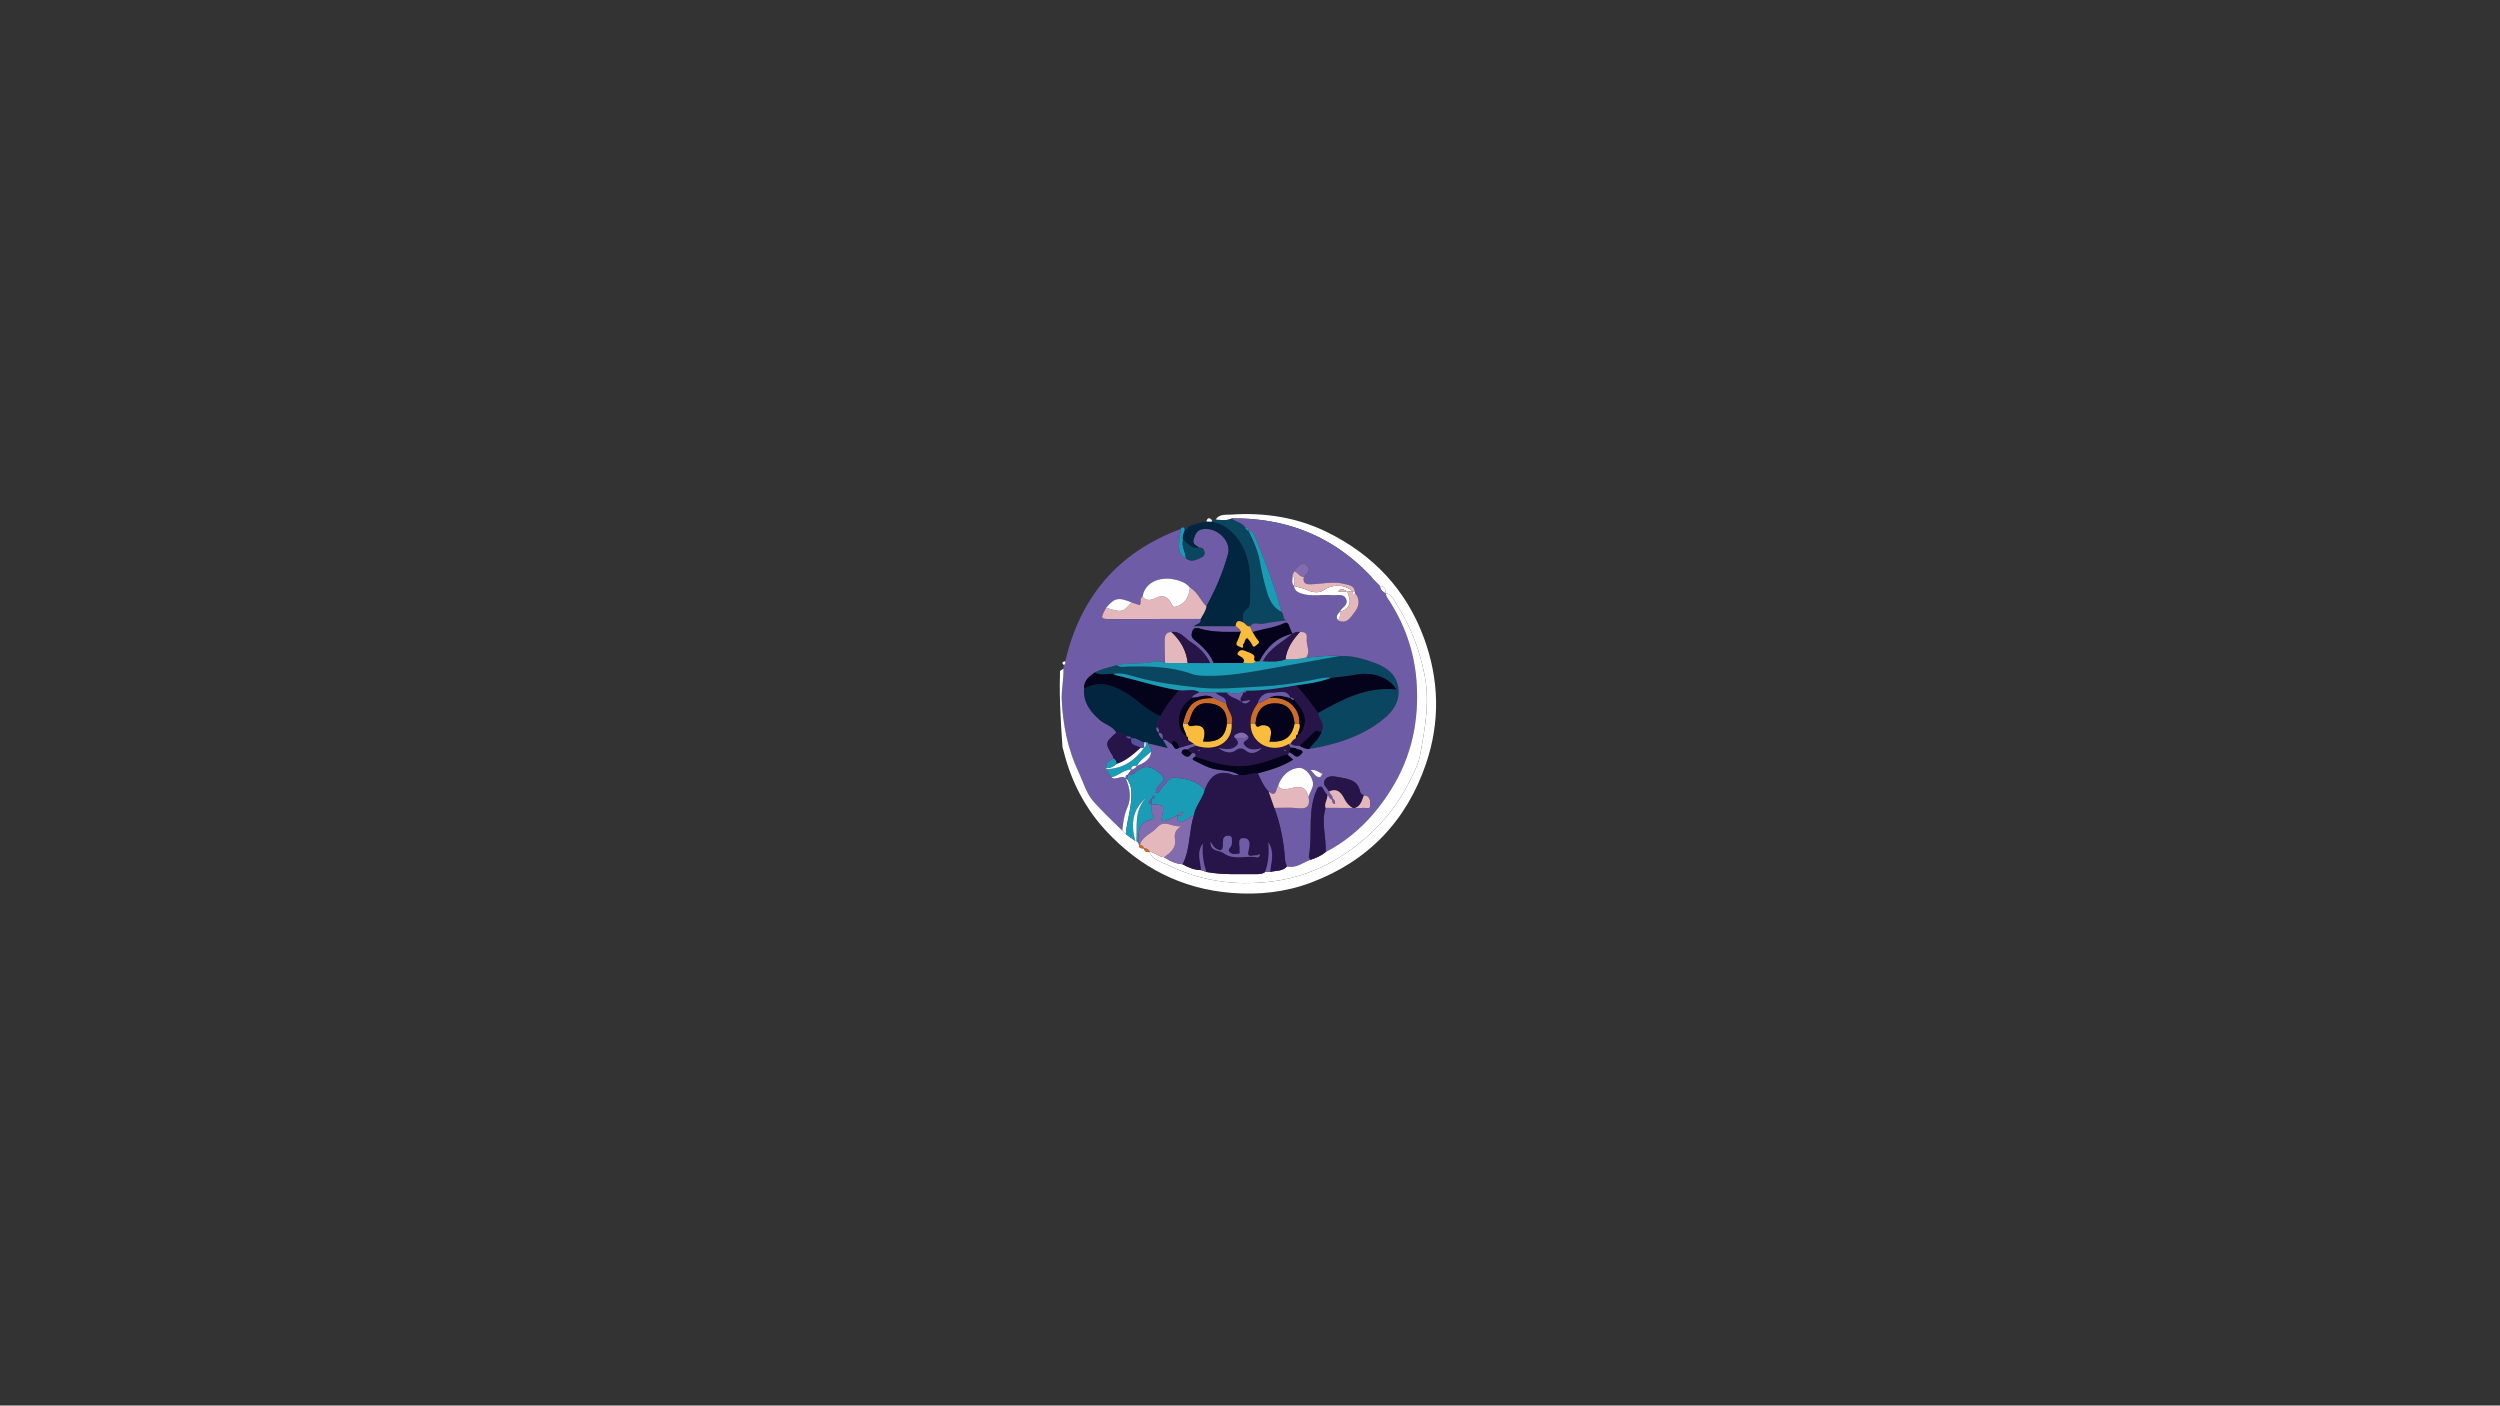 <?xml version="1.0" encoding="utf-8"?>
<!-- Generator: Adobe Illustrator 26.2.1, SVG Export Plug-In . SVG Version: 6.00 Build 0)  -->
<svg version="1.1" id="Layer_1" xmlns="http://www.w3.org/2000/svg" xmlns:xlink="http://www.w3.org/1999/xlink" x="0px" y="0px"
	 viewBox="0 0 1366 768" style="enable-background:new 0 0 1366 768;" xml:space="preserve">
<rect x="0" y="0" width="1366" height="768" fill="#333333" stroke="none"/>
<style type="text/css">
	.st0{fill:#F07E2C;}
	.st1{fill:#CC6C28;}
	.st2{fill:#FFFFFF;}
	.st3{fill:#E3B7BB;}
	.st4{fill:#6F5CA7;}
	.st5{fill:#032640;}
	.st6{fill:#0B4660;}
	.st7{fill:#1A9CB7;}
	.st8{fill:#05021B;}
	.st9{fill:#FEFEFE;}
	.st10{fill:#271549;}
	.st11{fill:#FABC3C;}
	.st12{fill:#826CAF;}
	.st13{fill:#5650A1;}
</style>
<g>
	<path class="st0" d="M757.09,324.25v0.03h-0.01v-0.01c0-0.01-0.01-0.01-0.01-0.01s0,0,0-0.01
		C757.08,324.25,757.08,324.25,757.09,324.25z"/>
	<path class="st1" d="M757.09,324.25v0.03h-0.01v-0.01c0-0.01-0.01-0.01-0.01-0.01s0,0,0-0.01
		C757.08,324.25,757.08,324.25,757.09,324.25z"/>
	<path class="st2" d="M757.09,324.25c-0.01,0-0.01,0-0.02,0c0,0.01,0,0.01,0,0.01c-1.54-0.94-2.92-1.99-3.04-4.02
		C756.69,320.33,757.23,322.02,757.09,324.25z"/>
	<path class="st1" d="M757.09,324.25v0.03h-0.01v-0.01c0-0.01-0.01-0.01-0.01-0.01s0,0,0-0.01
		C757.08,324.25,757.08,324.25,757.09,324.25z"/>
	<path class="st1" d="M750.11,316.3c-0.27-0.37-0.54-0.74-0.8-1.11C749.58,315.56,749.84,315.93,750.11,316.3z"/>
	<path class="st3" d="M740.15,441.47c3.4-1.06,3.9-4.22,4.99-6.95c3.68,0.05,3.59,3.38,3.67,5.36c0.12,2.76-2.7,1.33-4.24,1.57
		C743.14,441.68,741.63,441.48,740.15,441.47z"/>
	<path class="st4" d="M678,345.22c-1.09,0-2.18,0.02-3.28,0.03c-1.47,0.02-2.94,0.03-4.4,0.01c-0.63,0-1.27-0.01-1.9-0.02
		c-1.01-0.02-2.02-0.07-3.02-0.13c-0.63-0.04-1.26-0.09-1.88-0.15c-0.04,0-0.09-0.01-0.13-0.01c-0.45-0.05-0.9-0.1-1.35-0.16
		c-0.33-0.04-0.65-0.08-0.98-0.13c-1.08-0.16-2.16-0.36-3.24-0.61c-0.32-0.07-0.65-0.15-0.97-0.24c-0.48-0.12-0.95-0.25-1.42-0.4
		c-0.48-0.15-1-0.25-1.51-0.25c-1,0-1.93,0.39-2.34,1.56c-0.56,1.6-1.03,3.23,0.9,4.8c4.35,3.54,8.53,7.33,10.66,12.78h-1.93
		c-2.27-5.01-6.3-8.77-10.61-11.51c-3.23-2.05-5.76-6.21-10.54-5.44c-3.15,0.02-3.68,2.22-3.68,4.65c-0.01,4.1,0.14,8.18,0.22,12.27
		c-1.89-0.56-3.81-1.28-5.79-0.79c-6.74,1.67-13.74,0.41-20.48,2c-4.11,1.2-8.35,2.02-12.2,4.04c-3,2.2-6.07,4.37-5.76,8.75
		c-0.6,7.36,3.3,12.44,8.39,17.01c2.9,2.6,7.2,3.32,9.23,7.04c-6.3,5.62-6.29,5.61-2.02,12.65c0.24,0.39,0.22,0.94,0.31,1.43
		c-1.88,1.38-4.1,2.5-3.96,5.37c0.08,0.17,0.07,0.34-0.03,0.51c0.98,1.48,1.97,2.96,2.96,4.45c0.09,0.08,0.2,0.16,0.29,0.22
		c0.15,0.1,0.29,0.18,0.44,0.24c0.05,0.03,0.1,0.05,0.14,0.06c0.17,0.07,0.34,0.11,0.52,0.13c0.1,0.01,0.2,0.02,0.3,0.02
		c0.32,0.02,0.64-0.01,0.97-0.07c0.02-0.01,0.05-0.01,0.08-0.02c0.07-0.01,0.15-0.03,0.22-0.05c0.07-0.01,0.14-0.03,0.22-0.05
		c0.06-0.01,0.13-0.03,0.19-0.05c0.1-0.02,0.19-0.05,0.27-0.07c0.26-0.07,0.52-0.14,0.78-0.22h0.01c0.34-0.09,0.69-0.17,1.03-0.22
		c0.34-0.04,0.67-0.05,1,0.01c0.08,0.01,0.15,0.03,0.23,0.05c0.41,0.1,0.81,0.31,1.2,0.68c0.03,0.02,0.07,0.06,0.1,0.09
		c0.01,0.03,0.03,0.07,0.04,0.1c0.77,1.97,1.4,3.97,1.75,5.97c0.02,0.13,0.04,0.27,0.06,0.4c0.03,0.18,0.06,0.37,0.08,0.55
		c0.02,0.15,0.04,0.3,0.05,0.45c0.29,2.71,0.01,5.43-1.18,8.14c-1.82,4.15-2.37,8.44-2.84,12.82c-5.24-5.26-10.71-10.32-15.65-15.85
		c-4.09-4.59-5.63-10.71-8.22-16.18c-5.88-12.4-8.5-25.53-9.19-39.18c-0.29-5.85,1.18-11.54,0.91-17.35
		c0.09-0.65,0.18-1.3,0.28-1.96c0.92-0.45,0.88-1.23,0.72-2.06c8.25-35.3,28.98-59.66,63.07-72.27c0.35,1.56-0.71,2.93-0.7,4.35
		c0.02,4.22-1.55,9.02,3.55,11.71c2.61,2.07,5.16,1.06,7.68-0.16c1.3-0.63,2.72-1.2,2.49-3.14c-0.22-1.77-1.2-2.58-2.9-2.67
		c-1.67-1.11-3.95-1.87-2.99-4.65c0.81-2.35,1.62-4.73,4.54-5.31c7.71-1.57,16.22,6.16,14.17,13.62
		c-2.72,9.93-6.79,19.43-11.78,28.49c-3.28-3.14-4.78-7.87-9-10.18c-2.27-2.89-5.73-3.91-8.94-4.57
		c-6.91-1.43-15.71,1.16-16.98,9.61c-2,0.89-0.24,3.4-1.68,4.51c-1.61-0.56-2.99-1.03-4.38-1.52c-0.87-0.36-1.66-0.66-2.4-0.91
		c-0.23-0.09-0.45-0.16-0.67-0.22c-0.52-0.17-1.01-0.31-1.48-0.4c-0.2-0.05-0.39-0.09-0.57-0.11c-0.22-0.05-0.44-0.08-0.64-0.09
		c-0.07-0.01-0.15-0.01-0.23-0.02c-0.33-0.03-0.65-0.03-0.97-0.01c-0.14,0.01-0.28,0.02-0.41,0.04c-0.07,0.01-0.15,0.02-0.22,0.03
		c-0.03,0-0.05,0-0.08,0.01c-0.1,0.01-0.19,0.03-0.29,0.06c-0.15,0.03-0.3,0.07-0.45,0.12c-0.15,0.04-0.3,0.09-0.44,0.16
		c-0.11,0.03-0.21,0.08-0.31,0.14c-0.15,0.06-0.3,0.14-0.45,0.23c-0.08,0.05-0.16,0.09-0.24,0.14c-0.24,0.15-0.47,0.31-0.71,0.49
		c-0.14,0.1-0.29,0.22-0.43,0.35c-0.11,0.09-0.22,0.19-0.33,0.29c-0.11,0.09-0.22,0.19-0.33,0.3v0.01
		c-0.14,0.12-0.28,0.26-0.42,0.41c-0.14,0.14-0.29,0.3-0.43,0.45c-0.42,0.44-0.84,0.93-1.29,1.47c-3.35,6.16-3.35,6.18,3.31,6.17
		c16.11-0.01,32.21-0.04,48.32-0.07c0.64,2.63-2.11,2.64-3.61,3.95h22.72c0.6,0.4,1.19,0.79,1.7,1.29c0.25,0.24,0.48,0.5,0.68,0.8
		c0.09,0.13,0.16,0.26,0.23,0.4c0.03,0.06,0.06,0.12,0.08,0.18C677.9,344.94,677.95,345.08,678,345.22z"/>
	<path class="st2" d="M672.88,487.88c15.09,1.21,29.58-0.43,43.42-5.62c31.07-11.65,52.26-33.62,62.93-65.12
		c7.72-22.8,7.15-45.82-1.16-68.49c-9.7-26.45-27.79-45.45-52.73-57.79c-16.56-8.18-34.39-10.95-52.78-9.67
		c-2.9,0.2-6.36-0.45-8.39,2.76c3.02,0.12,6.08,0.74,8.98-0.68c2.6-0.03,5.17,0.02,7.7,0.15c0.64,0.03,1.28,0.07,1.91,0.11
		c1.65,0.11,3.29,0.26,4.9,0.45c0.52,0.06,1.04,0.12,1.56,0.19c0.47,0.05,0.94,0.12,1.41,0.18c0.08,0.01,0.16,0.03,0.24,0.04
		c0.72,0.1,1.43,0.2,2.14,0.32c0.37,0.06,0.73,0.12,1.09,0.19c0.51,0.08,1.02,0.18,1.52,0.28c0.22,0.03,0.43,0.07,0.64,0.12
		c0.59,0.11,1.17,0.23,1.75,0.35c0.57,0.12,1.14,0.25,1.7,0.39c0.17,0.03,0.33,0.07,0.49,0.11c0.65,0.15,1.3,0.32,1.94,0.49
		c0.18,0.04,0.36,0.09,0.53,0.14c0.54,0.14,1.08,0.29,1.62,0.45c0.4,0.1,0.8,0.22,1.19,0.34c0.21,0.06,0.42,0.12,0.63,0.19
		c0.6,0.18,1.19,0.36,1.79,0.56c0.29,0.09,0.57,0.18,0.85,0.28c0.47,0.16,0.94,0.32,1.41,0.49c0.42,0.15,0.84,0.3,1.25,0.47
		c0.27,0.09,0.54,0.19,0.81,0.3c0.51,0.18,1.01,0.38,1.51,0.59c0.31,0.12,0.63,0.24,0.94,0.38c0.38,0.15,0.76,0.31,1.14,0.47
		c0.51,0.21,1.01,0.45,1.51,0.68c0.25,0.11,0.5,0.22,0.74,0.33c0.42,0.19,0.83,0.38,1.24,0.59c0.37,0.16,0.74,0.34,1.1,0.53
		c0.57,0.27,1.13,0.56,1.69,0.85c0.08,0.04,0.15,0.08,0.22,0.13c0.6,0.3,1.2,0.62,1.79,0.96c0.21,0.11,0.41,0.22,0.61,0.33
		c0.56,0.31,1.12,0.63,1.68,0.97c0.17,0.1,0.34,0.2,0.51,0.3c0.45,0.27,0.9,0.54,1.34,0.83c0.31,0.17,0.61,0.36,0.9,0.55
		c0.45,0.28,0.9,0.57,1.34,0.86c0.25,0.17,0.5,0.33,0.75,0.51c0.66,0.43,1.31,0.88,1.96,1.35c0.58,0.4,1.15,0.82,1.72,1.25
		c0.83,0.61,1.66,1.24,2.47,1.88c0.54,0.42,1.08,0.86,1.62,1.31c0.3,0.24,0.59,0.48,0.88,0.73c0.6,0.49,1.19,1,1.77,1.53
		c0.65,0.56,1.29,1.14,1.94,1.74c1.28,1.19,2.55,2.41,3.79,3.68c0.49,0.49,0.97,0.99,1.45,1.49c0.16,0.16,0.32,0.33,0.48,0.5
		c0.26,0.38,0.53,0.75,0.8,1.12c1.31,1.31,2.62,2.63,3.92,3.94c2.66,0.09,3.2,1.78,3.06,4.01c0.41,0.02,0.78,0.08,1.11,0.18
		c0.35,0.09,0.66,0.23,0.95,0.41c1.73,1.02,2.51,3.16,3.46,4.62c7.8,11.93,12.89,24.9,15.72,39.05c3.03,15.14,0.25,29.67-2.44,44.27
		c-0.85,4.63-3.19,9.06-5.29,13.36c-5.84,12.03-13.93,22.48-23.92,31.27c-15.15,13.32-32.37,21.99-52.81,24.37
		c-19.71,2.29-38.3-0.54-55.99-9.26c-3.51-1.73-8.06-2.42-9.74-6.91c-1.43-0.03-2.83-0.1-2.98-2.02c-1.38-0.05-2.89,0.06-2.86-2.01
		c-0.08-0.33-0.17-0.67-0.25-1c-0.39-0.37-0.78-0.73-1.17-1.1c-0.19-0.02-0.39-0.03-0.58-0.04c-1.03-0.7-2.07-1.4-3.1-2.11
		c-0.27-0.22-0.54-0.43-0.81-0.64c-0.42-0.32-0.83-0.64-1.25-0.96c-0.65-0.62-1.3-1.24-1.94-1.85
		c-5.24-5.26-10.71-10.32-15.65-15.85c-4.09-4.59-5.63-10.71-8.22-16.18c-5.88-12.4-8.5-25.53-9.19-39.18
		c-0.29-5.85,1.18-11.54,0.91-17.35c-0.72,0.52-1.32,0.95-1.85,1.31c-0.07,2.39-0.13,4.78-0.14,7.17
		c-0.03,7.69,0.29,15.39,0.73,23.07c0.22,3.81,0.49,7.61,0.76,11.41c0.23,0.74,0.45,1.48,0.63,2.22
		c4.1,16.5,11.81,31.27,23.27,43.59C622.89,473.87,645.37,485.67,672.88,487.88"/>
	<path class="st5" d="M683,329.98c-0.03,0.89-0.59,2.17-1.3,2.58c-3.12,1.81-2.44,4.78-2.61,7.51c-2.36-1.34-3.78-0.85-3.94,2.06
		h-22.72c1.5-1.31,4.25-1.33,3.61-3.95c1.13-2.26,2.86-4.25,3.14-6.9c4.99-9.05,9.06-18.56,11.78-28.49
		c2.05-7.46-6.46-15.19-14.17-13.62c-2.92,0.58-3.73,2.96-4.54,5.31c-0.96,2.78,1.32,3.53,2.99,4.65c-4.16,1.32-6.11-2.25-8.86-4.05
		c-0.62-2.13,0.52-3.96,1-5.89c0.81-0.08,1.48-0.37,1.79-1.19c3.08-1.86,6.6-2.25,10-3.04c0.97,0.04,1.94,0.07,2.91,0.1
		c5.89,0.9,10.34,4.2,13.88,8.74C684.37,304.63,683.42,317.38,683,329.98z"/>
	<path class="st6" d="M702.69,338.96c-4.47,0.64-8.54,1.03-12.5,1.89c-2.37,0.5-5.25-1.5-7.12,1.41c-1.93,0.37-2.5-1.74-3.98-2.19
		c0.17-2.73-0.51-5.7,2.61-7.51c0.71-0.41,1.27-1.69,1.3-2.58c0.42-12.6,1.37-25.35-7.04-36.19c-3.54-4.55-7.99-7.84-13.88-8.74
		c0.06-0.27,0.11-0.55,0.15-0.82c0.65-0.09,1.29-0.18,1.94-0.28c3.02,0.12,6.08,0.74,8.98-0.67c2.09,2.11,5.63,2.09,7.21,4.94
		c0.07,0.24,0.17,0.46,0.29,0.65c0.12,0.19,0.26,0.36,0.42,0.52c0.32,0.3,0.71,0.53,1.14,0.72h0.01v0.01h0.01
		c0.01,0.03,0.03,0.06,0.04,0.09c0.03,0.06,0.06,0.13,0.09,0.19c0.18,0.35,0.35,0.69,0.52,1.03c0.11,0.22,0.22,0.44,0.33,0.66
		c0.3,0.61,0.59,1.21,0.87,1.83c0.38,0.79,0.73,1.6,1.07,2.4c0.13,0.31,0.27,0.63,0.39,0.95c0.2,0.49,0.39,0.97,0.57,1.47
		c0.1,0.25,0.19,0.5,0.27,0.74c0.17,0.45,0.33,0.91,0.47,1.37c0.14,0.41,0.27,0.82,0.39,1.24c0.1,0.33,0.2,0.66,0.29,1
		c0.09,0.33,0.18,0.66,0.26,0.99c0.13,0.5,0.25,1,0.35,1.51c0.11,0.5,0.21,1.01,0.3,1.53c0.95,5.51,2.27,10.97,3.81,16.35
		c1.65,5.73,4.53,9.29,7.92,10.75C701.82,335.45,700.67,337.87,702.69,338.96z"/>
	<path class="st7" d="M647.97,305.1c-5.1-2.69-3.53-7.5-3.55-11.71c-0.01-1.42,1.05-2.79,0.7-4.35c0.39-0.93,1.14-0.89,1.94-0.72
		c0.04,0.31,0.15,0.61,0.32,0.87c-0.48,1.94-1.62,3.76-1,5.89C645.49,298.64,647.8,301.69,647.97,305.1z"/>
	<path class="st2" d="M662.23,284.23c-0.04,0.27-0.09,0.55-0.15,0.82c-0.97-0.03-1.94-0.06-2.91-0.1
		C659.74,282.82,660.77,282.6,662.23,284.23z"/>
	<path class="st2" d="M581.33,363.37c-1.56-1.32-0.66-1.78,0.72-2.06C582.21,362.13,582.25,362.91,581.33,363.37z"/>
	<path class="st6" d="M649.17,287.99c-0.31,0.82-0.98,1.11-1.79,1.19c-0.17-0.26-0.28-0.56-0.32-0.87
		C647.76,288.2,648.46,288.1,649.17,287.99z"/>
	<path class="st6" d="M598.13,367.48c3.85-2.02,8.09-2.82,12.2-4.03c1.92,1.52,4.17,0.78,6.24,0.74
		c11.76-0.21,23.45,0.03,34.71,4.08c2.7,0.97,5.49,0.96,8.31,1.01c11.77,0.2,23.26-1.98,34.76-4.03c12.58-2.23,25.14-4.53,37.71-6.8
		c6.73-0.41,13,1.51,19.2,3.78c6.21,2.27,11.37,5.95,12.69,12.71c1.39,7.15-2.06,13.03-7.35,17.45c-11.97,10-26.35,14.36-41.4,16.93
		c2.44-3.31,5.96-5.86,7.05-10.12c1.91-3.77-1.73-6.35-2.04-9.65c13.24-7.42,26.56-14.57,42.75-12.82
		c-3.91-6.77-13.29-9.86-22.47-8.05c-4.35,0.86-8.81,1.16-13.22,1.71c-2.44-0.32-4.8,0.03-7.2,0.54
		c-10.8,2.31-21.79,3.76-32.76,4.28c-10.66,0.51-21.28,1.66-32.14,0.51c-11.35-1.21-22.53-2.59-33.56-5.53
		c-4.29-1.15-8.61-2.84-13.24-1.99C604.94,368.09,601.44,369.22,598.13,367.48z"/>
	<path class="st5" d="M609.99,400.29c-2.03-3.71-6.33-4.44-9.23-7.04c-5.09-4.58-8.98-9.65-8.38-17.01
		c8.28-4.56,15.62-2.02,23.06,2.52c6.44,3.93,11.55,9.79,18.73,12.57c-0.76,1.95-2.2,3.67-2.01,5.94c-0.82,1.44,0.07,2.32,1.04,3.17
		l-0.04-0.05c-0.08,1.63,1.15,2.5,2.05,3.56l0.21,0.25c0.75,1.27,1.5,2.54,2.72,4.61c-4.23-1.01-7.49-1.79-10.75-2.57
		c-0.3-0.6-0.76-0.91-1.45-0.71c-0.22,0.01-0.44,0.05-0.66,0.1c-2.46-0.43-4.33-2.71-7.07-2.25l0.02,0.02
		c-0.58-1.39-1.83-0.92-2.86-1.05C613.91,400.79,612.02,400.35,609.99,400.29z"/>
	<path class="st8" d="M663.15,362.29c-2.13-5.45-6.31-9.24-10.67-12.78c-1.92-1.56-1.46-3.21-0.9-4.8c0.61-1.74,2.41-1.74,3.85-1.3
		c7.4,2.28,15,1.84,22.57,1.82c-0.65,1.78-1.12,3.67-2.01,5.33c-1.18,2.18,0.42,2.29,1.7,2.97c2.48,1.3,1.04-1.11,1.6-1.59
		c1.09-0.91,0.65-2.93,2.22-3.31c0.85,1.1,1.86,2.02,2.37,3.16c0.59,1.3,1.11,2.19,2.36,0.87c0.7-0.74,2.62-1.19,0.96-2.98
		c-1.17-1.26-1.92-2.92-2.86-4.4c5.75-1.79,11.86-2.29,17.39-4.89c1.17-0.55,2.2-0.05,2.67,1.37c0.51,1.55,1.19,3.04,1.8,4.56
		c-8.49,1.97-14.14,7.4-18.02,14.97c-0.67,0.07-1.34,0.13-2,0.2c-0.83-0.41-1.14-0.95-0.87-1.95c0.41-1.55-0.74-2.33-5.37-4
		c-1.43-0.51-2.61-0.34-3.45,0.96c-0.82,1.27,0.2,1.46,1.08,2.02c1.24,0.8,2.96,1.66,1.74,3.74
		C673.93,362.27,668.54,362.28,663.15,362.29z"/>
	<path class="st3" d="M659.18,331.27c-0.28,2.65-2.01,4.64-3.14,6.9c-16.11,0.02-32.21,0.06-48.32,0.07
		c-6.66,0.01-6.66-0.01-3.31-6.18c8.41,2.73,9.26,2.55,13.79-2.94c1.39,0.48,2.77,0.96,4.38,1.51c1.44-1.1-0.32-3.61,1.68-4.5
		c2.2,2.43,5,1.74,7.18,0.6c4.48-2.35,7.04-0.14,8.72,3.39c0.86,1.82,1.48,1.6,2.87,1.15c4.96-1.61,6.58-5.51,7.15-10.18
		C654.4,323.41,655.9,328.13,659.18,331.27z"/>
	<path class="st7" d="M686.2,361.49c0.67-0.07,1.34-0.13,2-0.2c0.64,0,1.28,0,1.93,0c4.12,0.15,8.26,0.54,12.24-1.01
		c3.83,0.1,7.64-0.03,11.37-1.04c6.11-0.18,12.17-1.5,18.32-0.79c-12.57,2.27-25.13,4.57-37.71,6.8
		c-11.5,2.04-22.99,4.23-34.76,4.03c-2.82-0.05-5.61-0.04-8.31-1.01c-11.25-4.05-22.95-4.29-34.71-4.08
		c-2.07,0.04-4.32,0.78-6.24-0.74c6.74-1.59,13.74-0.33,20.48-2c1.98-0.49,3.9,0.24,5.79,0.8c4.12,0.01,8.25,0.02,12.37,0.04
		c4.08,0,8.16,0,12.24,0c0.64,0,1.29,0,1.93,0c5.39-0.01,10.79-0.02,16.18-0.03C681.61,361.93,684.08,363.26,686.2,361.49z"/>
	<path class="st8" d="M634.17,391.33c-7.17-2.78-12.29-8.64-18.73-12.57c-7.44-4.54-14.78-7.09-23.06-2.52
		c-0.31-4.39,2.75-6.56,5.76-8.76c3.31,1.74,6.81,0.62,10.23,0.72c0.94,0.73,2.04,0.88,3.18,1.15c10.93,2.58,21.62,6.13,32.75,7.87
		C640.49,381.62,636.81,386.1,634.17,391.33z"/>
	<path class="st9" d="M650.19,321.1c-0.58,4.67-2.2,8.57-7.15,10.18c-1.39,0.45-2,0.67-2.87-1.15c-1.68-3.54-4.23-5.74-8.72-3.39
		c-2.17,1.14-4.98,1.83-7.18-0.6c1.27-8.44,10.07-11.03,16.98-9.61C644.45,317.19,647.91,318.2,650.19,321.1z"/>
	<path class="st10" d="M609.99,400.29c2.03,0.06,3.91,0.5,5.37,2.06c0.56,1.43,1.69,1.3,2.86,1.05c0,0-0.02-0.02-0.02-0.02
		c-1.04,4.42,3.31,3.56,5.08,5.23c-4.02,3.55-7.99,7.18-13.26,8.85c0.02-1.38-0.4-2.5-1.75-3.1c-0.1-0.48-0.07-1.03-0.31-1.42
		C603.7,405.9,603.7,405.9,609.99,400.29z"/>
	<path class="st3" d="M648.97,362.28c-4.13-0.01-8.25-0.02-12.37-0.04c-0.08-4.09-0.23-8.18-0.22-12.26
		c0.01-2.43,0.53-4.64,3.68-4.65C645.06,349.91,648.23,355.45,648.97,362.28z"/>
	<path class="st10" d="M648.97,362.28c-0.74-6.83-3.92-12.37-8.91-16.95c4.77-0.78,7.31,3.39,10.53,5.44
		c4.31,2.74,8.34,6.51,10.62,11.51C657.14,362.28,653.05,362.28,648.97,362.28z"/>
	<path class="st11" d="M684.36,345.28c0.94,1.48,1.69,3.13,2.86,4.4c1.66,1.79-0.27,2.24-0.96,2.98c-1.24,1.32-1.77,0.43-2.36-0.87
		c-0.51-1.14-1.52-2.07-2.37-3.16c-1.57,0.38-1.13,2.39-2.22,3.31c-0.57,0.47,0.88,2.89-1.6,1.59c-1.28-0.68-2.88-0.78-1.7-2.97
		c0.89-1.66,1.35-3.54,2.01-5.33c-0.45-1.49-1.65-2.3-2.85-3.09c0.16-2.91,1.58-3.4,3.94-2.06c1.48,0.45,2.05,2.56,3.98,2.18
		C683.5,343.26,683.93,344.27,684.36,345.28z"/>
	<path class="st7" d="M625.94,405.53c0.7-0.2,1.15,0.1,1.45,0.71c0.15,1.63,2.24,2.51,1.72,4.41c-2.78,2.48-6.02,4.49-7.95,7.84
		l0.09-0.07c-1.49,0-3.16-0.26-3.09,2.08l0.11-0.01c-4.23-0.07-7.07,3.54-11.02,4.2c-0.99-1.48-1.98-2.97-2.96-4.45
		c9.14-0.1,15.78-4.64,20.93-11.83l-0.07,0.06C626.44,407.77,626.03,406.61,625.94,405.53z"/>
	<path class="st6" d="M647.98,305.09c-0.18-3.4-2.49-6.45-1.59-10.02c2.75,1.8,4.7,5.36,8.86,4.05c1.7,0.09,2.68,0.91,2.89,2.67
		c0.24,1.94-1.19,2.5-2.49,3.14C653.14,306.16,650.58,307.16,647.98,305.09z"/>
	<path class="st9" d="M618.2,329.13c-4.53,5.49-5.38,5.67-13.79,2.94C608.93,326.66,611.11,326.2,618.2,329.13z"/>
	<path class="st9" d="M615.14,455.73c-0.65-0.61-1.3-1.23-1.94-1.85c0.47-4.38,1.02-8.67,2.84-12.82c1.19-2.71,1.47-5.43,1.18-8.14
		c-0.01-0.15-0.03-0.3-0.05-0.45c-0.02-0.18-0.05-0.37-0.08-0.55c-0.02-0.13-0.04-0.27-0.06-0.4c-0.35-2.01-0.98-4.01-1.75-5.97
		l0.24,0.1l0.4-0.03c0.85,1.74,1.88,3.3,2.12,5.39C619.01,439.5,615.81,447.46,615.14,455.73z"/>
	<path class="st9" d="M615.24,425.44c0.01,0.03,0.03,0.07,0.04,0.1l-0.12-0.05L615.24,425.44z"/>
	<path class="st9" d="M625.22,408.41c-5.15,7.19-11.8,11.73-20.93,11.83c0.11-0.16,0.12-0.33,0.03-0.51
		c2.24,0.1,4.06-0.88,5.71-2.27c5.27-1.67,9.23-5.3,13.26-8.85C623.93,408.54,624.58,408.47,625.22,408.41z"/>
	<path class="st9" d="M607.25,424.69c3.96-0.66,6.79-4.28,11.02-4.21c-0.72,0.98-1.43,1.96-2.15,2.94l0.03-0.02
		c-1.29,0.24-1.12,1.18-1,2.1c0,0,0.09-0.05,0.09-0.05C612.79,422.94,609.74,426.86,607.25,424.69z"/>
	<path class="st7" d="M610.03,417.46c-1.65,1.39-3.47,2.37-5.71,2.27c-0.14-2.87,2.08-4,3.96-5.37
		C609.63,414.96,610.05,416.08,610.03,417.46z"/>
	<path class="st4" d="M706.18,346.23c-0.01,0.01-0.03,0.01-0.04,0.02l0.08,0.07C706.21,346.29,706.2,346.26,706.18,346.23z
		 M706.22,346.32c-0.01-0.03-0.02-0.06-0.04-0.09c-0.01,0.01-0.03,0.01-0.04,0.02L706.22,346.32z M682.21,290.1l0.01,0.01h0.01
		v-0.05h-0.04C682.2,290.07,682.2,290.09,682.21,290.1z M773.98,372.18c-1.24-16.49-6.71-31.85-16.03-45.68
		c-0.43-0.65-0.59-1.48-0.87-2.22v-0.01c0,0-0.01,0-0.01-0.01c-1.54-0.94-2.92-1.99-3.04-4.02c-1.3-1.31-2.61-2.63-3.92-3.94
		c-0.27-0.37-0.54-0.74-0.81-1.11v-0.01c-0.16-0.17-0.32-0.33-0.47-0.5c-0.48-0.5-0.96-1-1.45-1.49c-1.24-1.27-2.51-2.49-3.79-3.68
		c-0.64-0.59-1.29-1.17-1.94-1.74c-0.58-0.53-1.17-1.04-1.77-1.53c-0.29-0.25-0.58-0.49-0.88-0.73c-0.53-0.44-1.07-0.88-1.62-1.31
		c-0.81-0.64-1.64-1.27-2.47-1.88c-0.57-0.43-1.14-0.85-1.72-1.25c-0.65-0.46-1.3-0.91-1.96-1.35c-0.25-0.18-0.5-0.34-0.75-0.51
		c-0.44-0.29-0.89-0.58-1.34-0.86c-0.29-0.19-0.59-0.38-0.9-0.55c-0.44-0.29-0.89-0.56-1.34-0.83c-0.17-0.1-0.34-0.2-0.51-0.3
		c-0.55-0.33-1.11-0.65-1.68-0.97c-0.2-0.11-0.4-0.22-0.61-0.33c-0.59-0.33-1.19-0.65-1.79-0.96c-0.07-0.05-0.14-0.09-0.22-0.13
		c-0.56-0.29-1.12-0.58-1.69-0.85c-0.36-0.19-0.73-0.37-1.1-0.53c-0.41-0.21-0.82-0.4-1.24-0.59c-0.24-0.11-0.49-0.22-0.74-0.33
		c-0.5-0.23-1-0.46-1.51-0.68c-0.38-0.16-0.76-0.32-1.14-0.47c-0.31-0.14-0.63-0.26-0.94-0.38c-0.5-0.21-1-0.41-1.51-0.59
		c-0.27-0.11-0.54-0.21-0.81-0.3c-0.41-0.17-0.83-0.32-1.25-0.47c-0.47-0.17-0.94-0.33-1.41-0.49c-0.28-0.1-0.56-0.19-0.85-0.28
		c-0.6-0.2-1.19-0.38-1.79-0.56c-0.21-0.07-0.42-0.13-0.63-0.19c-0.39-0.12-0.79-0.24-1.19-0.34c-0.54-0.16-1.08-0.31-1.62-0.45
		c-0.17-0.05-0.35-0.1-0.53-0.14c-0.64-0.17-1.29-0.34-1.94-0.49c-0.16-0.04-0.32-0.08-0.49-0.11c-0.56-0.14-1.13-0.27-1.7-0.39
		c-0.58-0.12-1.16-0.24-1.75-0.35c-0.21-0.05-0.42-0.09-0.64-0.12c-0.5-0.1-1.01-0.2-1.52-0.28c-0.36-0.07-0.72-0.13-1.09-0.19
		c-0.71-0.11-1.42-0.22-2.14-0.32c-0.08-0.01-0.16-0.03-0.24-0.04c-0.47-0.06-0.94-0.13-1.41-0.18c-0.52-0.07-1.04-0.13-1.56-0.19
		c-1.61-0.19-3.25-0.34-4.9-0.45c-0.63-0.04-1.27-0.08-1.91-0.11c-2.53-0.13-5.1-0.18-7.7-0.15c2.09,2.11,5.63,2.09,7.21,4.94
		c0.16,0,0.31,0.01,0.44,0.04c0.12,0.01,0.22,0.04,0.32,0.07c0.03,0.01,0.06,0.02,0.08,0.03c0.09,0.03,0.18,0.07,0.25,0.11
		c0.04,0.03,0.08,0.05,0.11,0.08c0.07,0.04,0.12,0.09,0.18,0.14c0.08,0.08,0.15,0.17,0.21,0.27c0.02,0.02,0.03,0.04,0.04,0.07
		c0.03,0.05,0.06,0.12,0.08,0.18c0.01,0.01,0.02,0.02,0.01,0.03c0.03,0.05,0.04,0.09,0.05,0.14c0.03,0.08,0.05,0.17,0.06,0.27
		c0.01,0.05,0.02,0.11,0.02,0.17c0.01,0.08,0.02,0.16,0.02,0.25c0.11,0,0.21,0.01,0.31,0.02c0.02,0,0.04,0.01,0.05,0.01
		c0.22,0.03,0.42,0.07,0.61,0.14c0,0,0,0,0.01,0c0.09,0.03,0.17,0.07,0.26,0.11c0.39,0.18,0.71,0.44,0.97,0.75
		c0.09,0.09,0.16,0.19,0.24,0.3c0.04,0.05,0.07,0.1,0.11,0.15c0.33,0.51,0.59,1.09,0.83,1.66c5.65,13.38,10.86,26.93,14.55,41.02
		v0.01c1.65,1.22,0.5,3.64,2.52,4.73c-4.47,0.65-8.54,1.04-12.5,1.89c-2.37,0.5-5.24-1.49-7.12,1.4v0.01c0.43,1,0.86,2,1.28,3.02
		v0.01h0.01c1.07-0.34,2.16-0.63,3.25-0.9c0.74-0.18,1.47-0.34,2.21-0.51c0.73-0.17,1.47-0.33,2.21-0.49c3.31-0.73,6.6-1.53,9.72-3
		c1.17-0.55,2.2-0.05,2.67,1.37c0.5,1.52,1.16,2.99,1.76,4.47c0.38-0.2,0.76-0.39,1.15-0.54c0.17-0.07,0.34-0.13,0.51-0.18
		c0.14-0.05,0.28-0.09,0.43-0.12c0.11-0.03,0.21-0.05,0.33-0.06c0.04-0.02,0.08-0.03,0.12-0.02c0.5-0.09,1.02-0.08,1.56,0.02
		c0.83-0.05,1.56-0.01,2.17,0.18c0.07,0.02,0.13,0.04,0.2,0.07c0.02,0.01,0.05,0.02,0.08,0.03c0.15,0.06,0.28,0.13,0.41,0.22
		c0.08,0.06,0.16,0.13,0.24,0.2c0.06,0.06,0.13,0.12,0.18,0.19c0.22,0.28,0.37,0.62,0.45,1.05c0.04,0.22,0.06,0.45,0.06,0.7
		c0,0.26-0.02,0.55-0.06,0.87c-0.46,3.44,2.17,6.98-0.27,10.4c5.8-0.17,11.55-1.37,17.37-0.89c0.31,0.03,0.61,0.06,0.91,0.1h0.04
		c0.31-0.02,0.61-0.03,0.91-0.05c3.73-0.1,7.32,0.47,10.84,1.41c0.72,0.19,1.43,0.39,2.14,0.61c0,0,0,0,0.01,0
		c1.78,0.54,3.54,1.16,5.3,1.8c1.16,0.43,2.29,0.9,3.36,1.44c4.65,2.32,8.26,5.78,9.33,11.27c0.04,0.21,0.08,0.42,0.11,0.63
		c0.03,0.16,0.05,0.32,0.06,0.47c0.03,0.17,0.05,0.33,0.06,0.5c0,0.04,0.01,0.07,0.01,0.1c0.05,0.49,0.07,0.98,0.07,1.45
		c0,0.36-0.01,0.72-0.04,1.07c-0.05,0.7-0.14,1.39-0.28,2.06c-0.07,0.33-0.15,0.65-0.24,0.97c-0.01,0.03-0.01,0.05-0.02,0.07
		c-0.08,0.27-0.16,0.54-0.25,0.8c-0.25,0.73-0.55,1.43-0.89,2.12c-0.13,0.26-0.26,0.51-0.41,0.76c0,0.03-0.02,0.05-0.04,0.08
		c-0.16,0.29-0.33,0.57-0.51,0.85v0.01c-0.3,0.46-0.62,0.91-0.95,1.35c-0.14,0.18-0.28,0.36-0.43,0.54
		c-0.17,0.21-0.34,0.41-0.51,0.61c-0.93,1.07-1.97,2.07-3.09,3.01c-1.87,1.56-3.8,2.99-5.78,4.29c-0.79,0.52-1.59,1.02-2.4,1.5
		c-0.81,0.48-1.63,0.94-2.45,1.39c-0.82,0.45-1.65,0.87-2.49,1.28c-0.01,0-0.01,0-0.01,0.01c-0.83,0.41-1.68,0.8-2.53,1.17
		c-2.56,1.14-5.18,2.13-7.84,3c-2.23,0.73-4.48,1.38-6.77,1.96c-0.45,0.11-0.91,0.23-1.37,0.34c-1.28,0.31-2.57,0.6-3.86,0.87
		c-1.95,0.41-3.92,0.78-5.9,1.12h-0.01c-1.87-0.12-3.53-0.82-5.11-1.8c-0.75-0.04-1.5-0.04-2.24-0.14
		c-0.42-0.05-0.84-0.14-1.23-0.28c-0.5-0.18-0.98-0.44-1.42-0.85c-0.38,0.11-0.76,0.23-1.14,0.34c0.37,0.65,0.73,1.3,1.1,1.95
		c1.11,0.16,2.26-0.12,3.32,0.61c0.06,0.04,0.13,0.08,0.2,0.12c0.42,0.21,0.93,0.27,1.42,0.36c0.73,0.14,1.39,0.36,1.58,1.27
		c0.1,0.51-0.85,1.35-1.46,1.86c-1.04,0.87-2,0.81-2.97,0.08c-0.17-0.12-0.33-0.26-0.49-0.42c-0.09-0.08-0.18-0.16-0.27-0.23
		c-0.19-0.15-0.38-0.27-0.59-0.39c-0.21-0.13-0.43-0.24-0.65-0.35c-0.33-0.16-0.66-0.33-0.98-0.51c-0.18,0.55-0.36,1.09-0.54,1.64
		c0.97,0.85,1.94,1.69,2.84,2.47c-4.06,2.61-8.48,4.34-13.03,5.74c-2.07,0.63-4.16,1.2-6.27,1.74v0.01c1.69,3.5,3.15,7.13,5.91,9.99
		c4.46,3.42,3.85-1.48,5.2-3.18v-0.01c1.75-5.58,6.4-9.54,11.45-9.77c0.39-0.02,0.78,0.03,1.18,0.13c0.22,0.05,0.45,0.13,0.67,0.22
		c0.67,0.26,1.32,0.67,1.94,1.19c0.2,0.17,0.4,0.35,0.6,0.55c2.41,2.36,3.99,6.23,2.84,8.73c-0.74,1.6-1.41,3.24-2.1,4.86
		c0.22,1.06,0.33,1.99,0.29,2.8c0,0.22-0.02,0.43-0.05,0.64c-0.02,0.14-0.05,0.28-0.08,0.41c-0.5,2.09-2.34,2.94-5.95,2.51
		c-4.24-0.51-8.58-0.15-12.87-0.18v0.01c3.45,9.3,5.26,18.9,5.91,28.78c0.07,1.1,0.64,2.17,0.98,3.24c5.01,1.2,8.75-2.13,13-3.68
		c-0.76-0.52-1.13-1.33-0.98-2.15c0.09-0.49,0.17-0.98,0.23-1.47c0.03-0.18,0.06-0.37,0.08-0.56c0.01-0.02,0.01-0.05,0.01-0.08
		c0.07-0.46,0.12-0.93,0.17-1.4c0.12-1.2,0.21-2.4,0.27-3.61c0.05-0.95,0.08-1.89,0.1-2.85c0.01-0.48,0.02-0.95,0.03-1.43
		c0.02-0.95,0.03-1.92,0.04-2.87c0.01-1.81,0.04-3.61,0.1-5.4c0.05-1.19,0.11-2.37,0.21-3.55c0.04-0.46,0.08-0.91,0.13-1.37
		c0.02-0.21,0.04-0.41,0.07-0.61c0.06-0.53,0.13-1.05,0.21-1.57c0.01-0.06,0.02-0.13,0.03-0.19c0.05-0.4,0.12-0.79,0.19-1.19
		c0.03-0.13,0.05-0.26,0.08-0.39c0.13-0.67,0.27-1.34,0.44-2.01c0.17-0.68,0.35-1.34,0.56-2c0.2-0.62,0.37-1.27,0.66-1.85
		c0.65-1.27,0.82-3.2,2.47-3.38c1.56-0.17,1.71,1.78,2.52,2.75c0.52,0.63,0.98,1.32,1.47,1.99c0.38,0.13,0.61,0.42,0.81,0.75
		c0.02,0.04,0.05,0.08,0.07,0.12c0.14,0.25,0.28,0.52,0.44,0.75c0.04,0.06,0.08,0.11,0.13,0.16c0,0,0,0,0,0.01l0.14,0.14
		c0.06,0.05,0.11,0.09,0.17,0.13c0.17,0.12,0.39,0.19,0.66,0.2c0,0,0.01,0,0.01-0.01c0.05-0.04,0.11-0.08,0.16-0.12
		c0.12-0.09,0.24-0.18,0.36-0.28c0.12-1.23-0.72-1.96-1.38-2.8c-0.06-0.07-0.12-0.14-0.17-0.21c-0.21-0.29-0.39-0.59-0.49-0.94
		c-0.02-0.05-0.05-0.11-0.08-0.16c-0.02-0.05-0.04-0.09-0.06-0.13c-0.31-0.6-0.79-1.15-1.25-1.71c-0.09-0.09-0.16-0.18-0.23-0.27
		c-0.86-1.05-1.55-2.16-0.79-3.68c0.06-0.12,0.12-0.23,0.18-0.33c0.19-0.32,0.4-0.59,0.63-0.82c0.23-0.23,0.47-0.42,0.73-0.57
		c0.17-0.11,0.35-0.2,0.53-0.27c1.32-0.54,2.89-0.39,4.3-0.13c0.24,0.05,0.48,0.09,0.71,0.14c1.57,0.31,3.22,0.54,4.79,0.9
		c0.63,0.15,1.25,0.32,1.84,0.53c0.89,0.32,1.72,0.71,2.48,1.25c1.5,1.07,2.66,2.68,3.2,5.23c0.18,0.88,0.83,1.49,1.63,1.9
		c0.11,0.06,0.23,0.12,0.35,0.17c1.04,0.01,1.77,0.28,2.3,0.71c1.34,1.1,1.31,3.22,1.37,4.64c0.04,0.91-0.24,1.36-0.69,1.57
		c-0.16,0.08-0.35,0.13-0.56,0.15c-0.92,0.09-2.14-0.28-2.98-0.15c-1.44,0.23-2.95,0.03-4.43,0.02h-1.02
		c-3.25-0.01-6.51-0.02-9.76-0.03c-1.7-0.01-3.39-0.01-5.09-0.02v0.01c-2.44,8.07,0.46,16.1,0.07,24.16
		c15.31-8.01,26.9-19.91,35.95-34.5C771.52,413,775.55,393.09,773.98,372.18z M740.26,334.35c-0.95,1.19-1.88,2.72-3.07,3.83
		c-0.26,0.25-0.54,0.47-0.83,0.67c-1.1,0.74-2.43,1.07-4.13,0.55c-0.35-0.11-0.71-0.25-1.08-0.43c-0.53-0.66-0.74-1.26-0.74-1.82
		c0-0.13,0.01-0.25,0.04-0.37c0-0.03,0.01-0.07,0.02-0.11c0.02-0.11,0.05-0.21,0.09-0.31c0.04-0.13,0.1-0.26,0.16-0.39
		c0.02-0.03,0.04-0.06,0.06-0.1c0.1-0.17,0.22-0.35,0.35-0.53c0.14-0.19,0.29-0.38,0.46-0.57c0.14-0.17,0.3-0.35,0.46-0.52
		c0.01-0.02,0.03-0.04,0.05-0.06h0.01v-0.01l-0.1,0.03c1.21-2.31,4.94-3.66,3.51-6.89c-0.21-0.46-0.45-0.83-0.73-1.12
		c-0.07-0.08-0.14-0.15-0.21-0.21c-0.37-0.32-0.79-0.53-1.23-0.66c-0.96-0.29-2.07-0.23-3.17-0.15h-0.09
		c-0.73,0.05-1.46,0.09-2.14,0.03c-2.66-0.23-5.32-0.03-7.99,0.04c-2.91,0.09-5.83,0.03-8.72-0.88c-2.29-0.72-3.87-1.67-4.2-4.15
		l0.07,0.03v-0.01c-0.08-0.08-0.16-0.16-0.22-0.24c-0.07-0.08-0.13-0.15-0.18-0.23c-0.06-0.07-0.11-0.15-0.16-0.22
		c-0.15-0.25-0.25-0.5-0.32-0.76c-0.04-0.11-0.07-0.22-0.09-0.34c-0.03-0.14-0.05-0.29-0.06-0.44c-0.01-0.14-0.02-0.29-0.02-0.43
		c0-1.11,0.3-2.26,0.22-3.36c0.29-0.69,0.58-1.39,0.87-2.09c0.26-0.42,0.46-0.89,0.79-1.24c1.7-1.81,3.68-4.24,6.14-1.92
		c2.48,2.33,0.13,4.37-1.61,6.12c-0.32,1.61-0.22,2.71,0.45,3.38c0.11,0.12,0.26,0.23,0.42,0.33c0.16,0.09,0.34,0.17,0.55,0.24
		c0.2,0.06,0.42,0.11,0.67,0.15c0.47,0.07,1.01,0.1,1.64,0.08c6.2-0.18,12.41-1.84,18.64-0.13c2.35,0.65,4.97,0.76,5.42,3.96
		c0.09,0.32,0.13,0.63,0.11,0.96C743.39,327.52,742.62,331.39,740.26,334.35z M721.11,424.66c-1.82,0.03-2.61-1.31-3.79-2.67
		c-0.11-0.11-0.2-0.22-0.31-0.33c-0.31-0.33-0.65-0.67-1.05-0.97c3.29-0.26,4.78,1.43,6.63,2.19
		C722.09,423.5,721.61,424.66,721.11,424.66z M682.19,290.06c0.01,0.01,0.01,0.03,0.02,0.04l0.01,0.01h0.01v-0.05H682.19z
		 M706.18,346.23c-0.01,0.01-0.03,0.01-0.04,0.02l0.08,0.07C706.21,346.29,706.2,346.26,706.18,346.23z M682.19,290.06
		c0.01,0.01,0.01,0.03,0.02,0.04l0.01,0.01h0.01v-0.05H682.19z"/>
	<path class="st2" d="M775.89,412.78c-0.85,4.63-3.19,9.05-5.29,13.36c-5.84,12.03-13.93,22.48-23.92,31.27
		c-15.15,13.32-32.37,21.98-52.81,24.36c-19.71,2.3-38.3-0.53-55.99-9.26c-3.51-1.73-8.06-2.42-9.74-6.91l0.16-0.18
		c2.86,0.26,4.84,2.87,7.78,2.95c3.07,2.06,6.35,3.56,10.09,3.87c3.14,1.74,6.38,3.14,10.05,3.18c0.97,0.33,1.94,0.66,2.91,1
		c8.93,1.71,17.97,1.08,26.97,1.19c1.82,0.02,3.62,0.06,5.15-1.17h2.83c3.07-0.89,6.66-0.2,9.1-3.01c5.01,1.19,8.75-2.14,13-3.68
		c2.94-0.95,5.73-2.22,8.17-4.18c15.31-8.01,26.9-19.92,35.95-34.5c11.22-18.09,15.25-38,13.68-58.91
		c-1.24-16.49-6.71-31.85-16.03-45.68c-0.43-0.64-0.59-1.48-0.87-2.22h0.01v-0.03c0.41,0.02,0.78,0.08,1.11,0.18
		c0.35,0.1,0.66,0.24,0.95,0.41c1.73,1.02,2.51,3.16,3.46,4.62c7.8,11.94,12.89,24.9,15.72,39.05
		C781.36,383.65,778.58,398.18,775.89,412.78z"/>
	<path class="st7" d="M616.15,423.39c0,0.01,0,0.01,0,0.02c-0.01,0-0.01,0-0.02,0L616.15,423.39z"/>
	<path class="st7" d="M641.44,424.92c-2.99-0.19-4.46,3.55-6.61,5.53c-0.98,0.91-1.05,2.84-3.25,2.75
		c-0.23-2.15,1.26-3.65,2.33-4.67c3.08-2.91,2.46-3.71-0.85-6.5c-5.23-4.41-8.97-3.49-13.28,0.36c-1.06,0.95-2.25,1.33-3.63,1.02
		c-0.07,0.73-0.15,1.48-0.23,2.2c0.85,1.74,1.88,3.3,2.12,5.39c0.97,8.49-2.23,16.45-2.9,24.72c0.42,0.32,0.83,0.64,1.25,0.96
		c0.27,0.21,0.54,0.42,0.81,0.64c1.03,0.7,2.07,1.41,3.1,2.11c-2.3-8.72-1.88-16.81,5.73-23.24c-6.43,6.79-4.59,15.29-5.15,23.28
		c0.39,0.37,0.78,0.73,1.17,1.09c-0.25-5.83-0.1-11.43,7.33-12.86c1.39-0.27,1.51-0.97,0.72-2.03c-1.44-1.89-0.38-4.15-0.88-6.17
		c7.04,0.28,7.03,0.3,5.56,7.3c-0.34,1.62,0.44,1.93,1.29,1.86c0.36-0.04,0.74-0.15,1.05-0.26c2.1-0.76,4.06-1.91,6.09-2.89
		c0.79-1.05,1.84-1.58,3.22-1.67c-0.15,2.21-1.91,1.57-3.07,1.91v0.01c-0.02,0.18-0.03,0.35-0.04,0.51c-0.16,2.88,1,3.79,3.93,2.1
		c1.51-0.88,3.04-1.73,4.57-2.59c0.18-0.1,0.37-0.21,0.55-0.31c0.75-5.19,4.83-8.94,5.94-13.97
		C653.86,426.32,647.59,425.31,641.44,424.92z M630.79,435.8c-0.04,0.17-0.11,0.3-0.22,0.4c-0.26,0.27-0.69,0.39-1.16,0.47
		c-0.08,0.94-0.16,1.87-0.24,2.8c-3.23-0.92-0.52-2.01-0.05-3.03c0.29-0.55,0.55-1.1,0.89-1.62c0-0.01,0.01-0.01,0.03-0.01
		c0.14,0,0.69,0.18,0.73,0.32C630.83,435.4,630.83,435.62,630.79,435.8z"/>
	<path class="st12" d="M629.21,439.49c0,0.01,0.01,0.02,0.01,0.03h-0.05L629.21,439.49z"/>
	<path class="st12" d="M652.37,445.49c-2.9,8.73-1.86,18.38-6.2,26.77c-3.74-0.31-7.02-1.82-10.09-3.87
		c3.31-2.35,6.61-4.87,5.95-9.54c-0.41-2.88-0.13-5.23,3.42-7.36c-3.51,0.37-6.47-1.6-9.3-1.46c-0.17,0.01-0.34,0.02-0.51,0.05
		h-0.03c-0.16,0.02-0.32,0.05-0.48,0.1c-0.33,0.08-0.66,0.2-0.99,0.37c-0.68,0.34-1.36,0.87-2.05,1.68
		c-2.82,3.29-7.79,4.53-9.24,9.3c-0.18,0.01-0.37,0.03-0.55,0.05c-0.08-0.33-0.17-0.67-0.25-1c-0.25-5.83-0.1-11.43,7.33-12.86
		c1.39-0.27,1.51-0.97,0.72-2.03c-1.44-1.89-0.38-4.15-0.88-6.17c7.04,0.28,7.03,0.3,5.56,7.3c-0.31,1.49,0.32,1.87,1.08,1.87
		c0.07,0,0.14,0,0.21-0.01c0.36-0.04,0.74-0.15,1.05-0.26c2.1-0.76,4.06-1.91,6.09-2.89c0,0,0.15,0.25,0.15,0.24v0.01
		c-0.02,0.18-0.03,0.35-0.04,0.51c-0.16,2.88,1,3.79,3.93,2.1c1.51-0.88,3.04-1.73,4.57-2.59c0.09-0.04,0.18-0.1,0.28-0.15
		C652.19,445.59,652.28,445.54,652.37,445.49z"/>
	<path class="st9" d="M626.03,436.2c-6.43,6.79-4.59,15.29-5.15,23.28c-0.19-0.02-0.39-0.03-0.58-0.04
		C618,450.72,618.42,442.63,626.03,436.2z"/>
	<path class="st1" d="M625.28,463.45l-0.12,0.14c-1.38-0.05-2.89,0.06-2.86-2.01c0.18-0.02,0.37-0.04,0.55-0.05
		C624.02,461.71,624.72,462.49,625.28,463.45z"/>
	<path class="st1" d="M628.3,465.43l-0.16,0.18c-1.43-0.03-2.83-0.1-2.98-2.03l0.12-0.14C626.72,463.45,627.68,464.17,628.3,465.43z
		"/>
	<path class="st7" d="M682.19,290.06c2.06,0.04,2.78,1.61,3.43,3.14c5.66,13.38,10.87,26.93,14.55,41.02
		c-3.38-1.46-6.27-5.02-7.91-10.75c-1.54-5.37-2.86-10.84-3.81-16.35C687.39,301.01,684.98,295.49,682.19,290.06z"/>
	<path class="st7" d="M680.36,288.21c1.25,0.02,1.87,0.66,1.87,1.9C681.35,289.74,680.65,289.18,680.36,288.21z"/>
	<path class="st10" d="M704.26,410.93c-0.18,0.55-0.36,1.09-0.54,1.64c-1.92-0.44-3.49,0.52-5.2,1.14
		c-6.96,2.52-13.84,4.93-21.51,4.89c-8.45-0.05-16.14-2.64-23.93-5.23c0.48-1.72-0.6-1.91-1.87-1.93c-0.94-0.35-1.64-0.96-2.01-1.92
		c0.87-1.62,2.92-1.06,4.05-2.2c11.12,3.76,20.37-1.87,19.72-12c1.21-4.26-2.33-7.2-3.03-10.93c0.22-4.1-4.19-3.71-5.8-6.02
		c2.03,0,4.05,0,6.08,0c1.89,2.89,5.52,2.97,7.95,4.99c1.93,1.66,3.58,1.09,5.04-0.84c-1.68,0.28-3.35,0.56-5.03,0.84
		c-1.48-2.04,1.18-3.22,1.04-4.99l-0.04,0.03c0.94,0.22,1.56-0.18,1.95-1.02c9.14,0.06,18.11-1.37,27.08-2.9
		c4.44,4.68,8.24,9.86,12,15.08c0.31,3.29,3.95,5.88,2.04,9.65c-1.08,1.73-2.52-0.87-3.77,0.38c-2.72,2.72-5.58,5.3-8.39,7.93
		c-1.72-0.09-3.49,0.03-4.89-1.27c0.69-1.21,1.56-2.23,2.83-2.86c0.93-0.39,1.18-1.14,1.09-2.08c0,0-0.06,0.06-0.06,0.06
		c2.2,0.01,2.45-1.81,3.07-3.29c2.86-6.71-1.29-11.19-4.99-15.81c-0.46-0.78-1.07-1.23-2.02-0.9l0.05,0.04
		c-2.2-5.25-6.81-2.65-10.31-2.87c-3.66-0.23-6.54,1.83-7.6,5.71c-2.28,3.34-4.12,6.84-3.88,11.07
		c-0.18,11.21,11.58,16.47,20.69,11.26c0.37,0.65,0.73,1.3,1.1,1.95C704.86,409.33,704.56,410.13,704.26,410.93z M682.06,402.42
		c-1.75-2.12-3.72-2.74-6.31-1.35c-1.28,0.69-2.01,1.13-0.66,2.37c2.02,1.97,1.78,3.44-0.7,4.95c-2.45,1.49-4.98,0.88-8.72,0.39
		c3.94,2.47,6.7,3.18,9.72,1.05c1.74-1.23,3.31-1.37,5.27,0.24c3.11,2.56,6.08,1.1,8.78-1.24c-3.5,0.84-7.05,1.47-9.54-1.75
		C678.06,404.69,682.79,404.68,682.06,402.42z M655.7,410.05c-0.11-0.14-0.24-0.39-0.3-0.38c-0.28,0.08-0.54,0.22-0.81,0.34
		c0.09,0.13,0.21,0.4,0.26,0.38C655.14,410.32,655.42,410.17,655.7,410.05z M702.41,410.45c0.12-0.14,0.22-0.26,0.33-0.38
		c-0.26-0.14-0.51-0.31-0.78-0.41c-0.07-0.02-0.22,0.21-0.34,0.32C701.89,410.13,702.15,410.29,702.41,410.45z"/>
	<path class="st8" d="M720.2,389.55c-3.76-5.22-7.56-10.4-12-15.08c6.45-0.89,12.91-1.75,19.06-4.08c4.41-0.55,8.87-0.85,13.22-1.71
		c9.17-1.81,18.55,1.28,22.47,8.05C746.77,374.98,733.44,382.13,720.2,389.55z"/>
	<path class="st7" d="M727.26,370.39c-6.15,2.33-12.6,3.19-19.06,4.08c-8.97,1.53-17.94,2.96-27.08,2.9
		c-0.86-0.06-1.63,0.05-1.95,1.02c0,0,0.04-0.03,0.04-0.03c-3,0.49-6,0.58-9,0c-2.03,0-4.05,0-6.08,0
		c-2.94-0.04-5.88-0.09-8.82-0.13c-3.51-2.14-7.38-0.4-11.03-1.02c-11.13-1.75-21.82-5.3-32.75-7.87c-1.14-0.27-2.24-0.42-3.18-1.15
		c4.63-0.85,8.95,0.84,13.24,1.99c11.03,2.94,22.22,4.32,33.56,5.53c10.85,1.16,21.48,0,32.14-0.51
		c10.97-0.52,21.96-1.97,32.76-4.28C722.46,370.41,724.82,370.07,727.26,370.39z"/>
	<path class="st8" d="M710.09,407.51c2.8-2.64,5.66-5.22,8.39-7.93c1.26-1.25,2.69,1.34,3.77-0.38c-1.08,4.26-4.61,6.81-7.05,10.11
		C713.33,409.19,711.66,408.49,710.09,407.51z"/>
	<path class="st4" d="M651.21,411.44c1.26,0.02,2.35,0.21,1.87,1.93c-0.67,0.65-2.55,1.16-0.41,2.23c2.78,1.39,5.48,2.89,8.46,3.94
		c5.21,1.85,11.08,0.83,15.96,3.9c-1.15-0.01-2.41,0.31-3.42-0.07c-8.24-3.12-12.64,0.88-15.36,8.13
		c-4.45-5.19-10.72-6.19-16.88-6.58c-2.98-0.19-4.46,3.56-6.6,5.53c-0.98,0.91-1.06,2.84-3.25,2.75c-0.23-2.15,1.25-3.66,2.32-4.67
		c3.09-2.91,2.47-3.72-0.85-6.51c-5.22-4.4-8.96-3.49-13.28,0.36c-1.06,0.95-2.25,1.33-3.65,1.03c0.72-0.98,1.43-1.96,2.15-2.94
		c0,0-0.11,0.02-0.11,0.02c1.33-0.24,2.39-0.88,3.09-2.08c0,0-0.09,0.07-0.09,0.07c3.76-1.48,7.29-3.2,7.95-7.84
		c0.52-1.9-1.57-2.78-1.72-4.41c3.26,0.78,6.51,1.56,10.75,2.57c-1.22-2.07-1.97-3.34-2.71-4.61c2.14-0.41,3.13,1.57,4.74,2.27
		c1.27,0.91,1.39,4.1,4.13,2.1c2.64-0.75,5.29-1.5,7.93-2.25c0.34,0.33,0.69,0.67,1.03,1c-1.13,1.14-3.18,0.57-4.05,2.2
		c-1.28,0.03-2.87-0.42-3.46,1.16c-0.4,1.07,0.79,1.75,1.53,2.22C649.1,414.09,650.34,413.14,651.21,411.44z"/>
	<path class="st10" d="M652.22,406.33c-2.64,0.75-5.29,1.5-7.93,2.25c-0.18-1.81-1.08-3.2-2.78-3.71c-1.08-0.33-1.17,0.83-1.35,1.61
		c-1.6-0.7-2.6-2.68-4.74-2.27c-0.01,0-0.22-0.25-0.22-0.25c0.09-1.64,0.47-3.44-2.05-3.56c0,0,0.04,0.05,0.04,0.05
		c0.2-1.24,0.07-2.37-1.04-3.17c-0.19-2.27,1.24-3.99,2.01-5.94c2.65-5.23,6.33-9.71,10.13-14.11c3.65,0.61,7.52-1.12,11.03,1.02
		c-1.39,0.98-3.32,1.22-4.11,3.03c-1.1,0.96-2.26,1.85-3.28,2.88c-5.39,5.47-5.19,14.72,0.36,18.22l-0.06-0.06
		c-0.09,0.88,0.1,1.63,0.98,2.04C650.22,405,651.22,405.67,652.22,406.33z"/>
	<path class="st13" d="M625.22,408.41c-0.64,0.07-1.29,0.13-1.93,0.2c-1.77-1.67-6.13-0.81-5.08-5.23c2.74-0.46,4.61,1.82,7.07,2.25
		c-0.04,0.94-0.09,1.89-0.13,2.83L625.22,408.41z"/>
	<path class="st4" d="M633.15,400.39c2.52,0.12,2.14,1.92,2.05,3.56C634.3,402.89,633.07,402.02,633.15,400.39z"/>
	<path class="st4" d="M632.16,397.27c1.11,0.81,1.23,1.94,1.04,3.17C632.23,399.59,631.34,398.71,632.16,397.27z"/>
	<path class="st13" d="M618.23,403.4c-1.17,0.25-2.3,0.38-2.86-1.05C616.4,402.48,617.65,402.01,618.23,403.4z"/>
	<path class="st9" d="M625.15,408.46c0.04-0.94,0.09-1.89,0.13-2.83c0.22-0.05,0.44-0.08,0.66-0.1
		C626.03,406.61,626.44,407.77,625.15,408.46z"/>
	<path class="st11" d="M686.2,361.49c-2.12,1.77-4.59,0.44-6.87,0.77c1.22-2.07-0.51-2.94-1.74-3.74c-0.88-0.56-1.9-0.75-1.08-2.02
		c0.84-1.3,2.02-1.48,3.45-0.96c4.63,1.66,5.78,2.45,5.37,4C685.06,360.54,685.37,361.07,686.2,361.49z"/>
	<path class="st4" d="M690.13,361.28c-0.64,0-1.28,0-1.93,0c3.88-7.57,9.52-12.99,18.02-14.97c0,0-0.08-0.07-0.08-0.07
		C700.58,351.02,693.55,354.21,690.13,361.28z"/>
	<path class="st3" d="M710.28,345.33c2.46-0.14,4.14,0.47,3.73,3.5c-0.46,3.45,2.17,6.99-0.27,10.4c-3.73,1.01-7.54,1.14-11.37,1.04
		C703.09,354.27,706.31,349.6,710.28,345.33z"/>
	<path class="st10" d="M710.28,345.33c-3.98,4.27-7.19,8.94-7.91,14.94c-3.98,1.54-8.12,1.16-12.24,1.01
		c3.42-7.07,10.46-10.26,16.01-15.03C707.44,345.55,708.77,345.04,710.28,345.33z"/>
	<path class="st9" d="M629.11,410.65c-0.66,4.64-4.19,6.36-7.95,7.84C623.09,415.14,626.33,413.13,629.11,410.65z"/>
	<path class="st9" d="M621.25,418.42c-0.69,1.19-1.75,1.84-3.09,2.08C618.09,418.16,619.75,418.42,621.25,418.42z"/>
	<path class="st4" d="M616.16,423.39c-0.08,0.74-0.16,1.48-0.24,2.22c0,0-0.4,0.03-0.4,0.03s-0.37-0.15-0.37-0.15
		C615.04,424.58,614.87,423.64,616.16,423.39z"/>
	<path class="st10" d="M702.2,470.21c-0.65-9.88-2.46-19.49-5.91-28.79c-1.04-2.96-2.08-5.93-3.12-8.9c-2.76-2.86-4.22-6.49-5.91-10
		c-3.44-0.31-6.69,1.54-10.17,0.92c-1.14-0.01-2.41,0.3-3.42-0.07c-8.24-3.12-12.63,0.87-15.36,8.13
		c-1.11,5.03-5.19,8.78-5.94,13.97v0.01c-2.9,8.73-1.86,18.38-6.2,26.77c3.14,1.74,6.38,3.14,10.05,3.18
		c-0.11-4.62-2.66-9.34,1.01-14.57c-0.51,5.81,0.34,10.75,1.9,15.57c8.93,1.71,17.97,1.08,26.97,1.19c1.82,0.02,3.62,0.06,5.15-1.17
		c1.71-4.82,2.4-9.81,1.75-16.32c3.86,6.24,1.24,11.33,1.08,16.32c3.07-0.89,6.66-0.2,9.1-3.01
		C702.84,472.38,702.27,471.31,702.2,470.21z M686.81,468.43c-6.04-1.24-12.44,1.97-18.44-2.4c-2.38-1.74-6.99-0.41-6.97-6.09
		c1.14,1.52,1.74,2.84,2.75,3.53c2.08,1.4,4.16,1.97,4.06-1.85c-0.02-0.83-0.02-1.67,0.07-2.49c0.2-1.84,1.34-2.57,3.09-2.48
		c2.01,0.12,1.66,1.68,1.75,2.95c0.1,1.38-0.16,2.62-1.16,3.67c-0.81,0.86-0.78,1.78,0.14,2.58c1.28,1.12,2.83,0.71,4.29,0.67
		c1.71-0.05,0.79-1.26,0.93-2.12c0.4-2.42-1.81-6.91,2.7-6.41c3.49,0.38,2.85,3.93,2.07,7.23c-0.89,3.75,2.61,1.97,4.37,2.15
		c0.53,0.06,1.11-0.37,1.81-0.63C688.4,468.21,687.45,468.57,686.81,468.43z"/>
	<path class="st10" d="M724.35,465.59c-2.44,1.96-5.23,3.22-8.17,4.18c-0.76-0.52-1.13-1.32-0.98-2.15
		c0.09-0.49,0.17-0.98,0.23-1.48c0.03-0.18,0.06-0.36,0.08-0.55c0.01-0.02,0.01-0.05,0.01-0.08c0.07-0.46,0.12-0.93,0.17-1.41
		c0.12-1.19,0.21-2.4,0.27-3.6c0.05-0.95,0.08-1.9,0.1-2.85c0.01-0.48,0.02-0.95,0.03-1.44c0.02-0.95,0.03-1.92,0.04-2.87
		c0.01-1.81,0.04-3.6,0.1-5.4c0.05-1.18,0.11-2.37,0.21-3.54c0.04-0.46,0.08-0.91,0.13-1.38c0.02-0.21,0.04-0.41,0.07-0.61
		c0.06-0.52,0.13-1.04,0.21-1.57c0.09-0.59,0.19-1.18,0.3-1.77c0.13-0.67,0.27-1.35,0.44-2.02c0.17-0.67,0.35-1.34,0.56-2
		c0.2-0.62,0.37-1.26,0.66-1.85c0.65-1.27,0.82-3.2,2.47-3.38c1.56-0.17,1.71,1.78,2.52,2.75c0.52,0.63,0.98,1.33,1.47,1.99
		c0.16,2.36-1.84,4.4-0.99,6.85C721.84,449.49,724.74,457.53,724.35,465.59z"/>
	<path class="st8" d="M687.27,422.53c-3.45-0.31-6.7,1.54-10.17,0.92c-4.88-3.07-10.75-2.05-15.96-3.9
		c-2.98-1.06-5.68-2.55-8.46-3.94c-2.14-1.07-0.26-1.58,0.41-2.23c7.79,2.59,15.48,5.18,23.93,5.23c7.67,0.04,14.55-2.37,21.51-4.89
		c1.71-0.62,3.28-1.58,5.2-1.14c0.97,0.85,1.95,1.69,2.84,2.47C700.66,418.83,694,420.78,687.27,422.53z"/>
	<path class="st3" d="M696.3,441.43c-1.04-2.97-2.08-5.94-3.12-8.91c4.47,3.44,3.85-1.49,5.2-3.18c2.11,3.03,5.24,1.67,7.63,1.19
		c5.46-1.11,7.31-0.44,8.95,4.71c1.02,4.83-0.44,7.01-5.79,6.37C704.92,441.09,700.59,441.45,696.3,441.43z"/>
	<path class="st10" d="M740.15,441.47c-0.34,0-0.68,0-1.02,0c-2.02-1.15-3.44-2.71-4.52-4.88c-1.67-3.36-3.94-6.24-8.43-4.1
		c-0.83-1.99-3.69-3.39-2.4-5.96c1.49-2.97,4.65-2.47,7.08-1.98c5.02,1.01,10.87,1.11,12.31,7.92c0.21,1,1.02,1.66,1.98,2.06
		C744.05,437.25,743.55,440.41,740.15,441.47z"/>
	<path class="st9" d="M714.95,435.24c-1.63-5.16-3.49-5.82-8.95-4.71c-2.39,0.48-5.52,1.84-7.63-1.19
		c1.75-5.58,6.41-9.55,11.45-9.77c4.25-0.19,9.01,6.95,7.23,10.82C716.32,431.98,715.65,433.62,714.95,435.24z"/>
	<path class="st11" d="M704.06,406.58c-9.11,5.21-20.87-0.05-20.69-11.26c0.87,0,1.74,0,2.61,0c0.42,3.18,2.64,0.92,3.65,0.89
		c4.29-0.14,5.28,2.03,4.75,5.67c-0.16,1.11-0.47,2.21-0.72,3.31c8.26,0.48,12.06-2.26,13.69-9.87c0.87,0,1.75,0,2.62,0
		c0.94,2.2-0.55,4.03-0.92,6.04c0,0,0.06-0.06,0.06-0.06c-1.09,0.31-0.83,1.33-1.09,2.08c-1.27,0.63-2.14,1.65-2.83,2.86
		C704.82,406.35,704.44,406.47,704.06,406.58z"/>
	<path class="st9" d="M732.01,334.21c1.21-2.31,4.94-3.66,3.51-6.89c-1.45-3.26-4.9-1.87-7.57-2.11c-5.55-0.49-11.17,0.9-16.71-0.85
		c-2.29-0.72-3.87-1.67-4.2-4.15c2.54,0.57,4.99,1.21,7.43,2.3c2.79,1.24,6.46,1.7,8.99-0.16c4.34-3.19,11.73-3.16,15.7,0.87
		c-1.01,0-2.02,0-3.02,0c-1.61-0.94-3.17-2.25-5.09-0.05c1.71,0,3.42,0,5.13,0c0.34,1.09,0.67,2.18,1.02,3.27
		C738.4,330.24,736.19,333.56,732.01,334.21z"/>
	<path class="st3" d="M739.16,323.22c-3.97-4.02-11.36-4.06-15.7-0.87c-2.53,1.86-6.2,1.4-8.99,0.16c-2.44-1.09-4.89-1.73-7.43-2.3
		c0,0,0.09,0.04,0.09,0.04c-0.08-2.04,0.85-4.23-0.85-6.04c0.29-0.7,0.58-1.4,0.87-2.09c2.06,0.48,2.9,3.14,5.32,2.96
		c-0.6,3.05,0.28,4.28,3.73,4.18c6.2-0.18,12.41-1.84,18.64-0.13c2.35,0.65,4.98,0.76,5.42,3.96c-0.38,0.03-0.75,0.06-1.13,0.09
		C739.13,323.19,739.16,323.22,739.16,323.22z"/>
	<path class="st3" d="M736.14,323.23c1.01,0,2.02,0,3.02,0c0,0-0.03-0.03-0.03-0.03c0.1,0.72,0.21,1.43,0.31,2.15
		c0.31-0.43,0.62-0.85,0.93-1.28c3.01,3.46,2.24,7.33-0.12,10.29c-2.1,2.64-4.15,6.99-9.11,4.62c0.98-1.47,1.35-3.06,0.96-4.8
		c0,0-0.1,0.03-0.1,0.04c4.18-0.65,6.39-3.97,5.18-7.76c-0.35-1.09-0.68-2.18-1.02-3.27C736.17,323.18,736.14,323.23,736.14,323.23z
		"/>
	<path class="st3" d="M726.18,432.48c4.49-2.13,6.76,0.75,8.43,4.1c1.08,2.17,2.5,3.73,4.52,4.88c-4.95-0.02-9.9-0.03-14.85-0.04
		c-0.85-2.45,1.15-4.49,0.99-6.85c1.13,0.4,0.96,2.2,2.42,2.25c0.64,0.71-0.06,2.42,1.79,2.35c0.01-1.16-0.31-2.09-1.27-2.75
		C728.39,434.68,726.61,433.93,726.18,432.48z"/>
	<path class="st12" d="M712.47,315.09c-2.42,0.18-3.27-2.49-5.32-2.96c0.26-0.42,0.46-0.89,0.79-1.24c1.7-1.81,3.68-4.24,6.14-1.93
		C716.56,311.3,714.21,313.34,712.47,315.09z"/>
	<path class="st8" d="M704.26,410.93c0.3-0.8,0.6-1.6,0.89-2.4c1.11,0.16,2.26-0.12,3.32,0.61c1.01,0.7,2.86,0.12,3.19,1.75
		c0.1,0.51-0.85,1.34-1.46,1.86c-1.21,1.02-2.32,0.76-3.45-0.34C706.08,411.76,705.1,411.41,704.26,410.93z"/>
	<path class="st9" d="M715.96,420.69c3.29-0.26,4.78,1.42,6.63,2.18c-0.49,0.62-0.97,1.78-1.48,1.78
		C718.7,424.7,718.1,422.33,715.96,420.69z"/>
	<path class="st9" d="M732.12,334.18c0.38,1.74,0.01,3.33-0.96,4.8C729.57,336.99,730.85,335.58,732.12,334.18z"/>
	<path class="st9" d="M706.28,314.22c1.69,1.81,0.77,4,0.85,6.04C705.28,318.47,706.44,316.25,706.28,314.22z"/>
	<path class="st9" d="M740.38,324.06c-0.31,0.43-0.62,0.85-0.93,1.28c-0.1-0.72-0.21-1.43-0.31-2.15c0.38-0.03,0.75-0.06,1.13-0.09
		C740.36,323.42,740.39,323.73,740.38,324.06z"/>
	<path class="st3" d="M642.03,458.85c0.66,4.67-2.64,7.19-5.95,9.54c-2.94-0.08-4.92-2.69-7.78-2.95c-0.62-1.26-1.58-1.99-3.02-1.99
		c-0.56-0.95-1.26-1.74-2.43-1.92c1.45-4.77,6.42-6,9.24-9.3c0.69-0.8,1.37-1.34,2.05-1.68c0.33-0.17,0.66-0.29,0.99-0.37
		c0.16-0.04,0.32-0.07,0.48-0.1h0.03c0.08-0.02,0.16-0.03,0.24-0.03c0.09-0.01,0.18-0.02,0.27-0.02c2.83-0.14,5.79,1.83,9.3,1.46
		C641.9,453.62,641.62,455.97,642.03,458.85z"/>
	<path class="st4" d="M694.08,476.47h-2.83c1.71-4.82,2.4-9.81,1.75-16.32C696.86,466.39,694.24,471.48,694.08,476.47z"/>
	<path class="st4" d="M659.13,476.45c-0.97-0.34-1.94-0.67-2.91-1c-0.11-4.62-2.66-9.34,1.01-14.57
		C656.72,466.69,657.57,471.63,659.13,476.45z"/>
	<path class="st12" d="M643.21,445.52c0.79-1.05,1.85-1.58,3.22-1.66c-0.15,2.2-1.91,1.56-3.07,1.91
		C643.36,445.76,643.21,445.52,643.21,445.52z"/>
	<path class="st4" d="M629.13,436.44c0.28-0.55,0.55-1.1,0.89-1.61c0.03-0.05,0.73,0.15,0.76,0.31c0.25,1.09-0.49,1.39-1.37,1.53
		C629.4,436.67,629.13,436.44,629.13,436.44z"/>
	<path class="st4" d="M629.21,439.48c-3.28-0.92-0.56-2.01-0.08-3.04c0,0,0.28,0.23,0.28,0.23c-0.08,0.95-0.16,1.9-0.24,2.84
		C629.17,439.52,629.21,439.48,629.21,439.48z"/>
	<path class="st11" d="M652.22,406.33c-1-0.66-2.01-1.32-3.01-1.98c-0.11-0.79,0.05-1.7-0.98-2.04c0,0,0.06,0.06,0.06,0.06
		c-0.35-2.43-2.23-4.43-1.92-7.04c0.87,0,1.75,0,2.62,0.01c0.79,2.42,2.56,1.1,3.97,1.02c3.09-0.16,5.17,0.95,5.2,4.32
		c0.01,1.48-0.48,2.96-0.75,4.45c8.32,0.56,12.14-2.41,12.95-9.8c0.87,0,1.74,0,2.61,0c0.65,10.14-8.6,15.77-19.72,12.01
		C652.91,407,652.57,406.66,652.22,406.33z"/>
	<path class="st1" d="M685.98,395.32c-0.87,0-1.74,0-2.61,0c-0.25-4.23,1.6-7.73,3.88-11.07c2.31-0.31,4.06-1.83,6.05-2.82
		c11.08-1.27,17.18,6.41,16.68,13.9c-0.87,0-1.75,0-2.62,0c-0.73-7.34-4.3-11.02-10.68-11.02
		C690.28,384.31,686.72,387.98,685.98,395.32z"/>
	<path class="st1" d="M649,395.33c-0.87,0-1.75,0-2.62-0.01c2.62-10.8,6.4-13.95,16.68-13.89c2.3,0.99,4.6,1.97,6.89,2.96
		c0.7,3.73,4.25,6.67,3.03,10.93c-0.87,0-1.74,0-2.62,0c0.25-7.9-4.4-10.41-9.37-10.98c-6-0.69-9.2,2.13-11.03,9.28
		C649.81,394.24,649.33,394.76,649,395.33z"/>
	<path class="st8" d="M709.97,395.32c0.51-7.48-5.6-15.16-16.68-13.9c3.95-2.34,7.91-1.03,11.87-0.02c0,0-0.05-0.04-0.05-0.04
		c0.37,0.98,1.2,0.93,2.02,0.9c3.7,4.62,7.85,9.1,4.99,15.81c-0.63,1.48-0.87,3.3-3.07,3.29
		C709.42,399.36,710.91,397.53,709.97,395.32z"/>
	<path class="st4" d="M682.06,402.42c0.73,2.27-4,2.27-2.16,4.65c2.49,3.22,6.04,2.59,9.54,1.75c-2.7,2.33-5.67,3.8-8.78,1.24
		c-1.95-1.61-3.52-1.47-5.27-0.24c-3.01,2.14-5.77,1.42-9.72-1.05c3.74,0.49,6.26,1.1,8.72-0.39c2.49-1.51,2.72-2.97,0.7-4.95
		C677.45,403.3,679.9,403.9,682.06,402.42z"/>
	<path class="st4" d="M669.95,384.39c-2.3-0.99-4.6-1.97-6.89-2.96c-3.91-2.85-7.89-0.19-11.84-0.17c0.78-1.81,2.72-2.04,4.11-3.03
		c2.94,0.04,5.88,0.09,8.82,0.13C665.76,380.69,670.17,380.29,669.95,384.39z"/>
	<path class="st4" d="M705.16,381.4c-3.96-1.01-7.92-2.32-11.87,0.02c-1.99,0.99-3.74,2.52-6.05,2.82c1.06-3.88,3.95-5.94,7.6-5.71
		C698.35,378.76,702.96,376.15,705.16,381.4z"/>
	<path class="st4" d="M670.22,378.37c3,0.58,6,0.48,9,0c0.14,1.76-2.51,2.94-1.04,4.99l-0.01,0.01
		C675.74,381.35,672.11,381.26,670.22,378.37z"/>
	<path class="st12" d="M682.06,402.42c-2.15,1.48-4.61,0.89-6.96,1.02c-1.35-1.24-0.62-1.69,0.66-2.37
		C678.34,399.68,680.31,400.3,682.06,402.42z"/>
	<path class="st8" d="M651.21,411.44c-0.88,1.69-2.11,2.65-3.95,1.46c-0.73-0.47-1.93-1.15-1.53-2.22c0.59-1.58,2.18-1.13,3.46-1.16
		C649.58,410.48,650.27,411.09,651.21,411.44z"/>
	<path class="st4" d="M678.18,383.35c1.68-0.28,3.35-0.56,5.03-0.84C681.75,384.45,680.1,385.02,678.18,383.35L678.18,383.35z"/>
	<path class="st8" d="M708.03,403.38c0.25-0.75-0.01-1.77,1.09-2.08C709.21,402.24,708.96,402.99,708.03,403.38z"/>
	<path class="st4" d="M707.13,382.26c-0.82,0.03-1.64,0.08-2.02-0.9C706.06,381.04,706.67,381.48,707.13,382.26z"/>
	<path class="st4" d="M655.7,410.05c-0.28,0.13-0.56,0.27-0.85,0.35c-0.05,0.01-0.17-0.25-0.26-0.38c0.27-0.12,0.53-0.27,0.81-0.34
		C655.46,409.65,655.59,409.9,655.7,410.05z"/>
	<path class="st4" d="M702.41,410.45c-0.26-0.16-0.52-0.31-0.79-0.47c0.11-0.11,0.27-0.34,0.34-0.32c0.27,0.09,0.52,0.26,0.78,0.41
		C702.64,410.18,702.53,410.31,702.41,410.45z"/>
	<path class="st4" d="M679.17,378.39c0.32-0.98,1.09-1.08,1.95-1.02C680.73,378.21,680.12,378.61,679.17,378.39z"/>
	<path class="st8" d="M640.16,406.47c0.18-0.78,0.27-1.94,1.35-1.61c1.7,0.52,2.6,1.91,2.78,3.71
		C641.55,410.58,641.43,407.38,640.16,406.47z"/>
	<path class="st8" d="M651.21,381.26c3.95-0.02,7.93-2.68,11.84,0.17c-10.27-0.06-14.06,3.09-16.68,13.89
		c-0.3,2.6,1.58,4.61,1.92,7.04c-5.55-3.5-5.75-12.75-0.36-18.22C648.95,383.11,650.12,382.22,651.21,381.26z"/>
	<path class="st8" d="M648.23,402.31c1.03,0.34,0.88,1.25,0.98,2.04C648.33,403.93,648.15,403.19,648.23,402.31z"/>
	<path class="st4" d="M661.4,459.95c1.14,1.51,1.74,2.84,2.76,3.52c2.08,1.4,4.15,1.97,4.06-1.84c-0.02-0.83-0.02-1.67,0.07-2.49
		c0.2-1.83,1.34-2.57,3.08-2.47c2.01,0.11,1.66,1.67,1.75,2.95c0.09,1.37-0.16,2.62-1.16,3.67c-0.82,0.86-0.79,1.78,0.14,2.58
		c1.28,1.12,2.83,0.71,4.29,0.66c1.71-0.05,0.8-1.26,0.94-2.11c0.4-2.42-1.82-6.91,2.7-6.41c3.49,0.38,2.84,3.94,2.07,7.22
		c-0.89,3.76,2.61,1.97,4.37,2.15c0.53,0.05,1.11-0.37,1.81-0.63c0.14,1.47-0.82,1.82-1.45,1.69c-6.04-1.25-12.44,1.96-18.44-2.4
		C665.99,464.3,661.38,465.62,661.4,459.95z"/>
	<path class="st8" d="M685.98,395.32c0.74-7.34,4.3-11.01,10.69-11.01c6.38,0,9.95,3.68,10.68,11.02
		c-1.62,7.61-5.43,10.35-13.69,9.87c0.25-1.1,0.56-2.2,0.72-3.31c0.53-3.64-0.47-5.81-4.75-5.67
		C688.62,396.25,686.39,398.51,685.98,395.32z"/>
	<path class="st3" d="M736.17,323.18c-1.71,0-3.42,0-5.13,0c1.92-2.21,3.48-0.89,5.09,0.05
		C736.14,323.23,736.17,323.18,736.17,323.18z"/>
	<path class="st4" d="M728.22,436.43c0.96,0.66,1.27,1.59,1.27,2.75c-1.85,0.07-1.15-1.64-1.79-2.35
		C727.88,436.71,728.05,436.57,728.22,436.43z"/>
	<path class="st8" d="M649,395.33c0.33-0.57,0.82-1.09,0.97-1.71c1.83-7.15,5.03-9.97,11.03-9.28c4.97,0.57,9.61,3.08,9.37,10.98
		c-0.81,7.39-4.63,10.36-12.95,9.8c0.27-1.49,0.76-2.97,0.75-4.45c-0.02-3.37-2.11-4.48-5.2-4.32
		C651.56,396.43,649.78,397.75,649,395.33z"/>
</g>
</svg>
